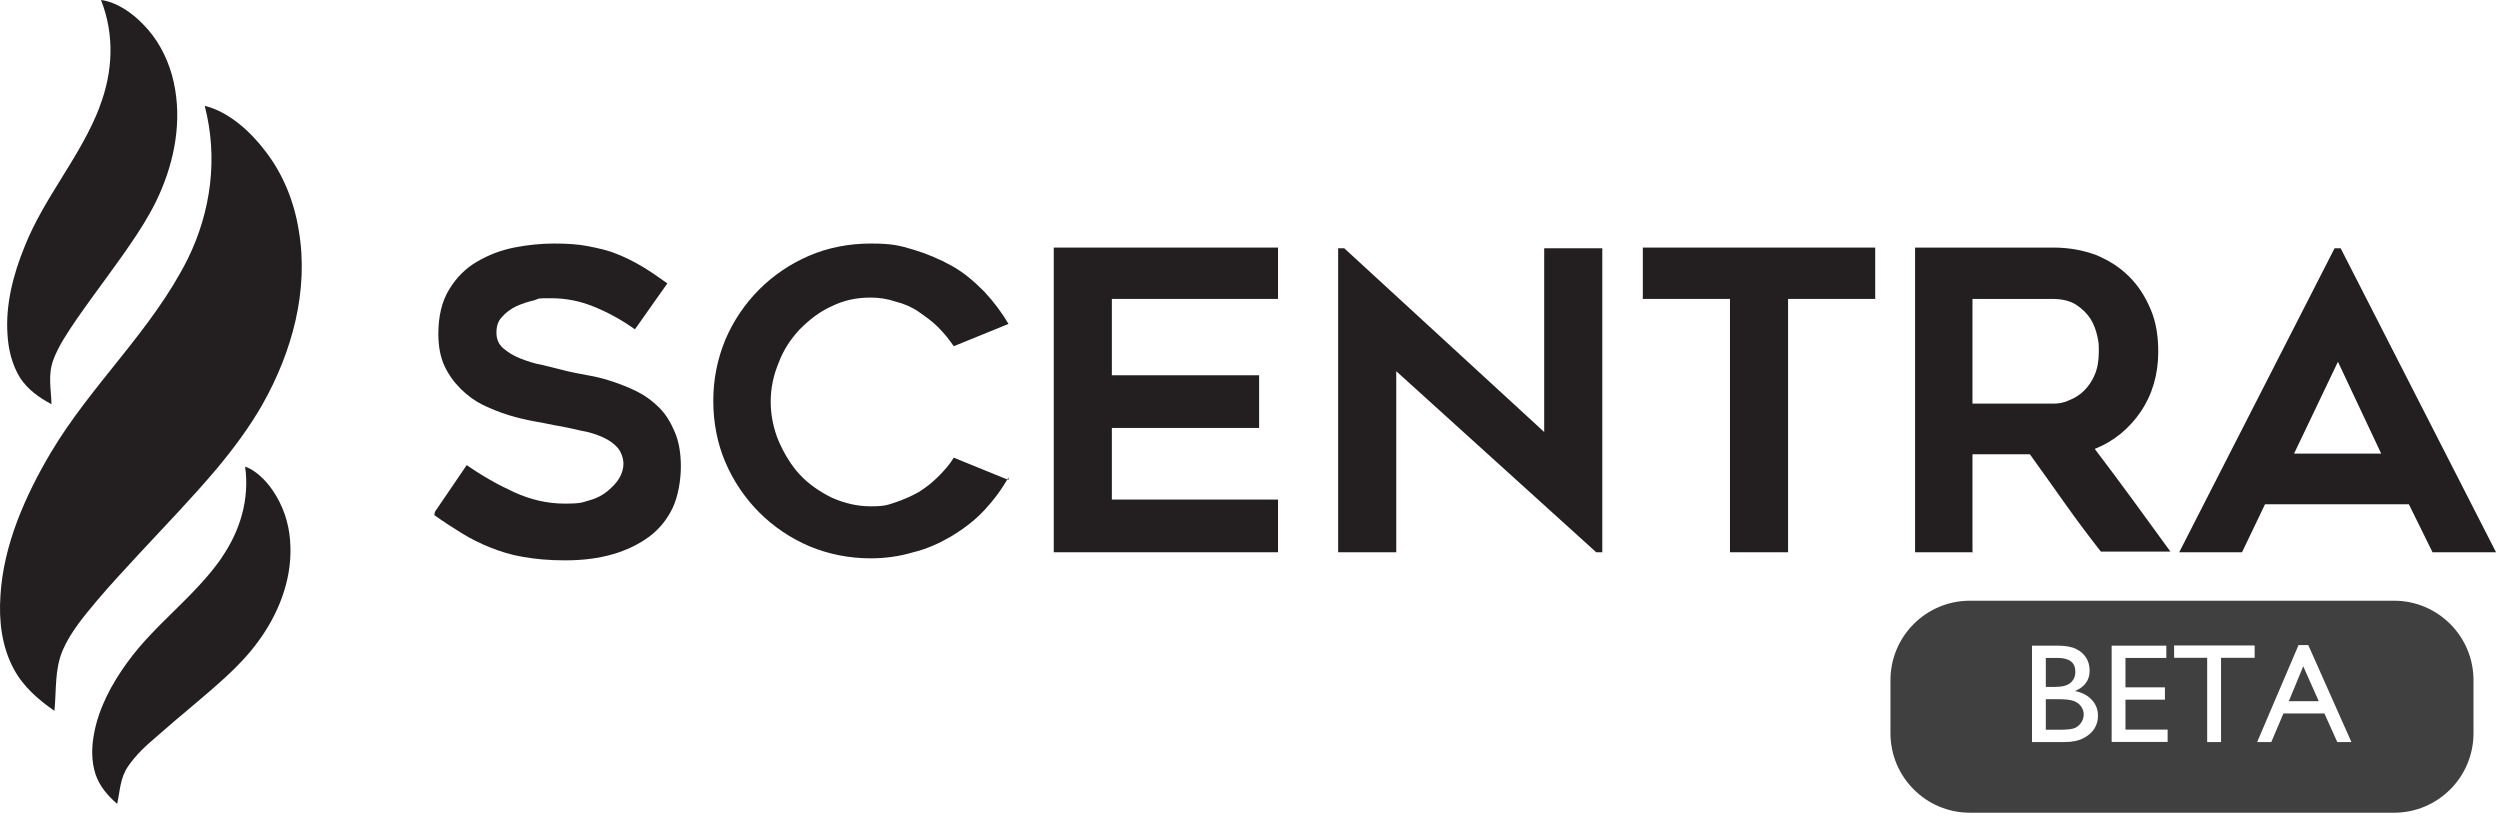 <svg xmlns="http://www.w3.org/2000/svg" fill="none" viewBox="0 0 283 92.867" style="max-height: 500px" width="283" height="92.867">
<path fill="#231F20" d="M49.239 57.926L52.833 52.65C54.592 53.873 56.35 54.868 58.186 55.709C60.021 56.55 61.933 57.009 63.921 57.009C65.909 57.009 65.909 56.856 66.75 56.627C67.591 56.397 68.28 56.015 68.815 55.556C69.35 55.097 69.809 54.638 70.115 54.103C70.421 53.568 70.574 53.032 70.574 52.497C70.574 51.962 70.344 51.197 69.962 50.738C69.58 50.279 68.968 49.821 68.28 49.515C67.591 49.209 66.75 48.903 65.756 48.75C64.762 48.521 63.768 48.291 62.774 48.138C62.086 47.985 61.245 47.832 60.403 47.679C59.562 47.526 58.568 47.297 57.574 46.991C56.58 46.685 55.662 46.303 54.668 45.844C53.75 45.385 52.909 44.773 52.145 44.009C51.38 43.244 50.768 42.403 50.309 41.409C49.85 40.415 49.621 39.191 49.621 37.815C49.621 35.826 50.003 34.144 50.844 32.768C51.686 31.391 52.68 30.397 53.98 29.632C55.28 28.868 56.656 28.332 58.186 28.026C59.715 27.721 61.245 27.568 62.697 27.568C64.15 27.568 65.45 27.644 66.597 27.873C67.745 28.103 68.815 28.332 69.733 28.715C70.727 29.097 71.644 29.556 72.562 30.091C73.48 30.626 74.474 31.315 75.544 32.079L71.874 37.279C70.268 36.132 68.662 35.291 67.133 34.679C65.603 34.068 64.074 33.762 62.392 33.762C60.709 33.762 61.168 33.762 60.48 33.991C59.791 34.144 59.103 34.373 58.415 34.679C57.803 34.985 57.268 35.368 56.809 35.903C56.35 36.362 56.197 36.974 56.197 37.662C56.197 38.35 56.427 38.962 56.962 39.421C57.497 39.879 58.109 40.262 58.874 40.568C59.639 40.873 60.556 41.179 61.474 41.332C62.392 41.562 63.309 41.791 64.227 42.021C64.915 42.173 65.68 42.327 66.521 42.479C67.439 42.632 68.356 42.862 69.274 43.168C70.192 43.474 71.186 43.856 72.103 44.315C73.021 44.773 73.862 45.385 74.627 46.15C75.391 46.915 75.927 47.832 76.386 48.903C76.844 49.974 77.074 51.273 77.074 52.803C77.074 54.332 76.768 56.168 76.156 57.468C75.544 58.768 74.627 59.915 73.48 60.756C72.333 61.597 70.956 62.285 69.35 62.744C67.745 63.203 65.986 63.432 63.997 63.432C62.009 63.432 60.633 63.279 59.256 63.05C57.88 62.821 56.656 62.438 55.509 61.979C54.362 61.521 53.291 60.985 52.297 60.373C51.303 59.762 50.233 59.074 49.162 58.309L49.239 57.926Z"/>
<path fill="#231F20" d="M114.162 54.026C113.397 55.403 112.479 56.627 111.409 57.773C110.338 58.921 109.115 59.838 107.738 60.679C106.438 61.444 104.985 62.132 103.379 62.515C101.85 62.974 100.244 63.203 98.562 63.203C96.115 63.203 93.821 62.744 91.603 61.827C89.462 60.909 87.55 59.609 85.944 58.003C84.338 56.397 83.038 54.485 82.121 52.344C81.203 50.203 80.744 47.832 80.744 45.385C80.744 42.938 81.203 40.644 82.121 38.426C83.038 36.285 84.338 34.373 85.944 32.768C87.55 31.162 89.462 29.862 91.603 28.944C93.744 28.026 96.115 27.568 98.562 27.568C101.009 27.568 101.85 27.797 103.379 28.256C104.909 28.715 106.362 29.326 107.738 30.091C109.115 30.856 110.262 31.85 111.409 32.997C112.479 34.144 113.397 35.368 114.162 36.668L107.968 39.191C107.432 38.426 106.897 37.738 106.209 37.05C105.521 36.362 104.756 35.826 103.991 35.291C103.226 34.756 102.309 34.373 101.391 34.144C100.474 33.838 99.556 33.685 98.562 33.685C96.956 33.685 95.503 33.991 94.126 34.679C92.75 35.291 91.603 36.209 90.532 37.279C89.538 38.35 88.697 39.574 88.162 41.026C87.55 42.479 87.244 43.932 87.244 45.462C87.244 46.991 87.55 48.521 88.162 49.974C88.774 51.35 89.538 52.65 90.532 53.721C91.526 54.791 92.75 55.632 94.126 56.321C95.503 56.932 96.956 57.315 98.562 57.315C100.168 57.315 100.474 57.162 101.391 56.856C102.309 56.55 103.15 56.168 103.991 55.709C104.832 55.173 105.521 54.638 106.209 53.95C106.897 53.262 107.509 52.574 107.968 51.809L114.162 54.332V54.026Z"/>
<path fill="#231F20" d="M125.862 33.838V42.48H142.532V48.444H125.862V56.55H144.673V62.515H119.285V28.026H144.673V33.838H125.862Z"/>
<path fill="#231F20" d="M180.691 62.515L158.056 42.02V62.515H151.479V28.103H152.168L174.803 48.903V28.103H181.38V62.515H180.691Z"/>
<path fill="#231F20" d="M212.274 33.838H202.409V62.515H195.832V33.838H185.968V28.026H212.274V33.838Z"/>
<path fill="#231F20" d="M223.362 62.515H216.785V28.026H232.462C234.22 28.026 235.826 28.332 237.279 28.868C238.732 29.479 239.956 30.244 241.026 31.315C242.097 32.385 242.862 33.609 243.473 35.062C244.085 36.515 244.315 38.121 244.315 39.803C244.315 42.403 243.626 44.697 242.326 46.609C241.026 48.521 239.267 49.974 237.126 50.815C240.032 54.638 242.862 58.538 245.691 62.438H237.815C236.438 60.679 235.062 58.844 233.762 57.009C232.462 55.174 231.162 53.338 229.785 51.426H223.285V62.438L223.362 62.515ZM223.362 45.691H232.385C232.997 45.691 233.609 45.615 234.22 45.309C234.832 45.079 235.444 44.697 235.903 44.238C236.362 43.779 236.82 43.168 237.126 42.403C237.432 41.715 237.585 40.797 237.585 39.879C237.585 38.962 237.585 38.809 237.432 38.121C237.279 37.432 237.05 36.744 236.668 36.132C236.285 35.521 235.75 34.985 235.062 34.526C234.373 34.068 233.456 33.838 232.309 33.838H223.285V45.691H223.362Z"/>
<path fill="#231F20" d="M246.686 62.515L264.274 28.103H264.962L282.551 62.515H275.362L272.686 57.085H256.398L253.798 62.515H246.609H246.686ZM259.686 51.35H269.551L264.656 40.95L259.686 51.35Z"/>
<g filter="url(#filter0_d_346_23)">
<path fill="#404040" d="M214 75C214 70.029 218.029 66 223 66H271C275.971 66 280 70.029 280 75V81C280 85.971 275.971 90 271 90H223C218.029 90 214 85.971 214 81V75Z"/>
</g>
<path fill="#231F20" d="M23.234 11.992C25.961 12.698 28.36 14.908 30.006 17.071C32.028 19.658 33.298 22.809 33.815 26.054C34.991 32.873 33.062 39.833 29.724 45.759C28.219 48.392 26.431 50.791 24.503 53.095C24.55 53.048 24.503 53.048 24.503 53.095C21.682 56.434 18.625 59.585 15.662 62.783C14.11 64.476 12.511 66.169 11.006 67.956C9.548 69.696 7.996 71.53 7.103 73.6C6.162 75.81 6.397 78.114 6.162 80.466C4.328 79.196 2.635 77.738 1.553 75.716C0.19 73.176 -0.14 70.26 0.049 67.439C0.378 61.701 2.87 56.105 5.739 51.261C10.348 43.501 17.214 37.388 21.258 29.299C23.892 23.938 24.692 17.871 23.187 12.039L23.234 11.992Z"/>
<path fill="#231F20" d="M25.115 63.112C22.058 67.533 17.543 70.637 14.392 75.01C12.652 77.409 11.147 80.183 10.63 83.146C10.348 84.651 10.348 86.203 10.818 87.661C11.289 89.025 12.182 90.059 13.264 91C13.593 89.495 13.593 88.084 14.486 86.767C15.38 85.451 16.556 84.369 17.731 83.381C20.318 81.077 23.187 78.82 25.632 76.562C26.902 75.386 28.125 74.117 29.159 72.706C31.464 69.602 33.016 65.793 32.874 61.842C32.828 59.867 32.31 57.892 31.276 56.152C30.476 54.788 29.253 53.377 27.748 52.813C28.266 56.528 27.184 60.102 25.068 63.159L25.115 63.112Z"/>
<path fill="#231F20" d="M11.289 12.086C9.125 17.73 4.987 22.338 2.776 27.935C1.507 31.039 0.613 34.472 0.848 37.858C0.942 39.551 1.365 41.291 2.259 42.749C3.153 44.113 4.422 45.006 5.833 45.759C5.786 44.066 5.41 42.467 6.021 40.774C6.633 39.128 7.667 37.623 8.655 36.165C10.865 32.967 13.405 29.722 15.474 26.571C16.556 24.925 17.543 23.232 18.296 21.398C19.989 17.354 20.647 12.792 19.471 8.512C18.86 6.349 17.778 4.327 16.179 2.728C14.957 1.458 13.217 0.235 11.43 0C12.982 3.903 12.793 8.136 11.289 12.039V12.086Z"/>
<path fill="white" d="M233.719 84H230.023V73.086H232.883C233.784 73.086 234.487 73.208 234.992 73.453C235.497 73.693 235.883 74.026 236.148 74.453C236.414 74.875 236.547 75.365 236.547 75.922C236.547 76.995 235.992 77.763 234.883 78.227C235.68 78.378 236.312 78.706 236.781 79.211C237.255 79.716 237.492 80.32 237.492 81.023C237.492 81.581 237.349 82.078 237.062 82.516C236.776 82.953 236.354 83.31 235.797 83.586C235.245 83.862 234.552 84 233.719 84ZM232.93 74.477H231.586V77.758H232.625C233.458 77.758 234.049 77.599 234.398 77.281C234.753 76.963 234.93 76.552 234.93 76.047C234.93 75 234.263 74.477 232.93 74.477ZM233.047 79.148H231.586V82.609H233.125C233.979 82.609 234.557 82.544 234.859 82.414C235.167 82.279 235.411 82.07 235.594 81.789C235.781 81.508 235.875 81.206 235.875 80.883C235.875 80.549 235.776 80.245 235.578 79.969C235.385 79.693 235.109 79.487 234.75 79.352C234.391 79.216 233.823 79.148 233.047 79.148ZM239.039 73.086H245.227V74.477H240.602V77.805H245.07V79.203H240.602V82.594H245.375V83.984H239.039V73.086ZM246.109 73.07H255.227V74.461H251.422V84H249.852V74.461H246.109V73.07ZM260.195 73.023H261.297L266.18 84H264.578L263.125 80.766H258.484L257.109 84H255.508L260.195 73.023ZM262.484 79.375L260.727 75.422L259.094 79.375H262.484Z"/>
<defs>
<filter color-interpolation-filters="sRGB" filterUnits="userSpaceOnUse" height="28" width="70" y="66" x="212" id="filter0_d_346_23">
<feFlood result="BackgroundImageFix" flood-opacity="0"/>
<feColorMatrix result="hardAlpha" values="0 0 0 0 0 0 0 0 0 0 0 0 0 0 0 0 0 0 127 0" type="matrix" in="SourceAlpha"/>
<feOffset dy="2"/>
<feGaussianBlur stdDeviation="1"/>
<feComposite operator="out" in2="hardAlpha"/>
<feColorMatrix values="0 0 0 0 0 0 0 0 0 0 0 0 0 0 0 0 0 0 0.25 0" type="matrix"/>
<feBlend result="effect1_dropShadow_346_23" in2="BackgroundImageFix" mode="normal"/>
<feBlend result="shape" in2="effect1_dropShadow_346_23" in="SourceGraphic" mode="normal"/>
</filter>
</defs>
</svg>